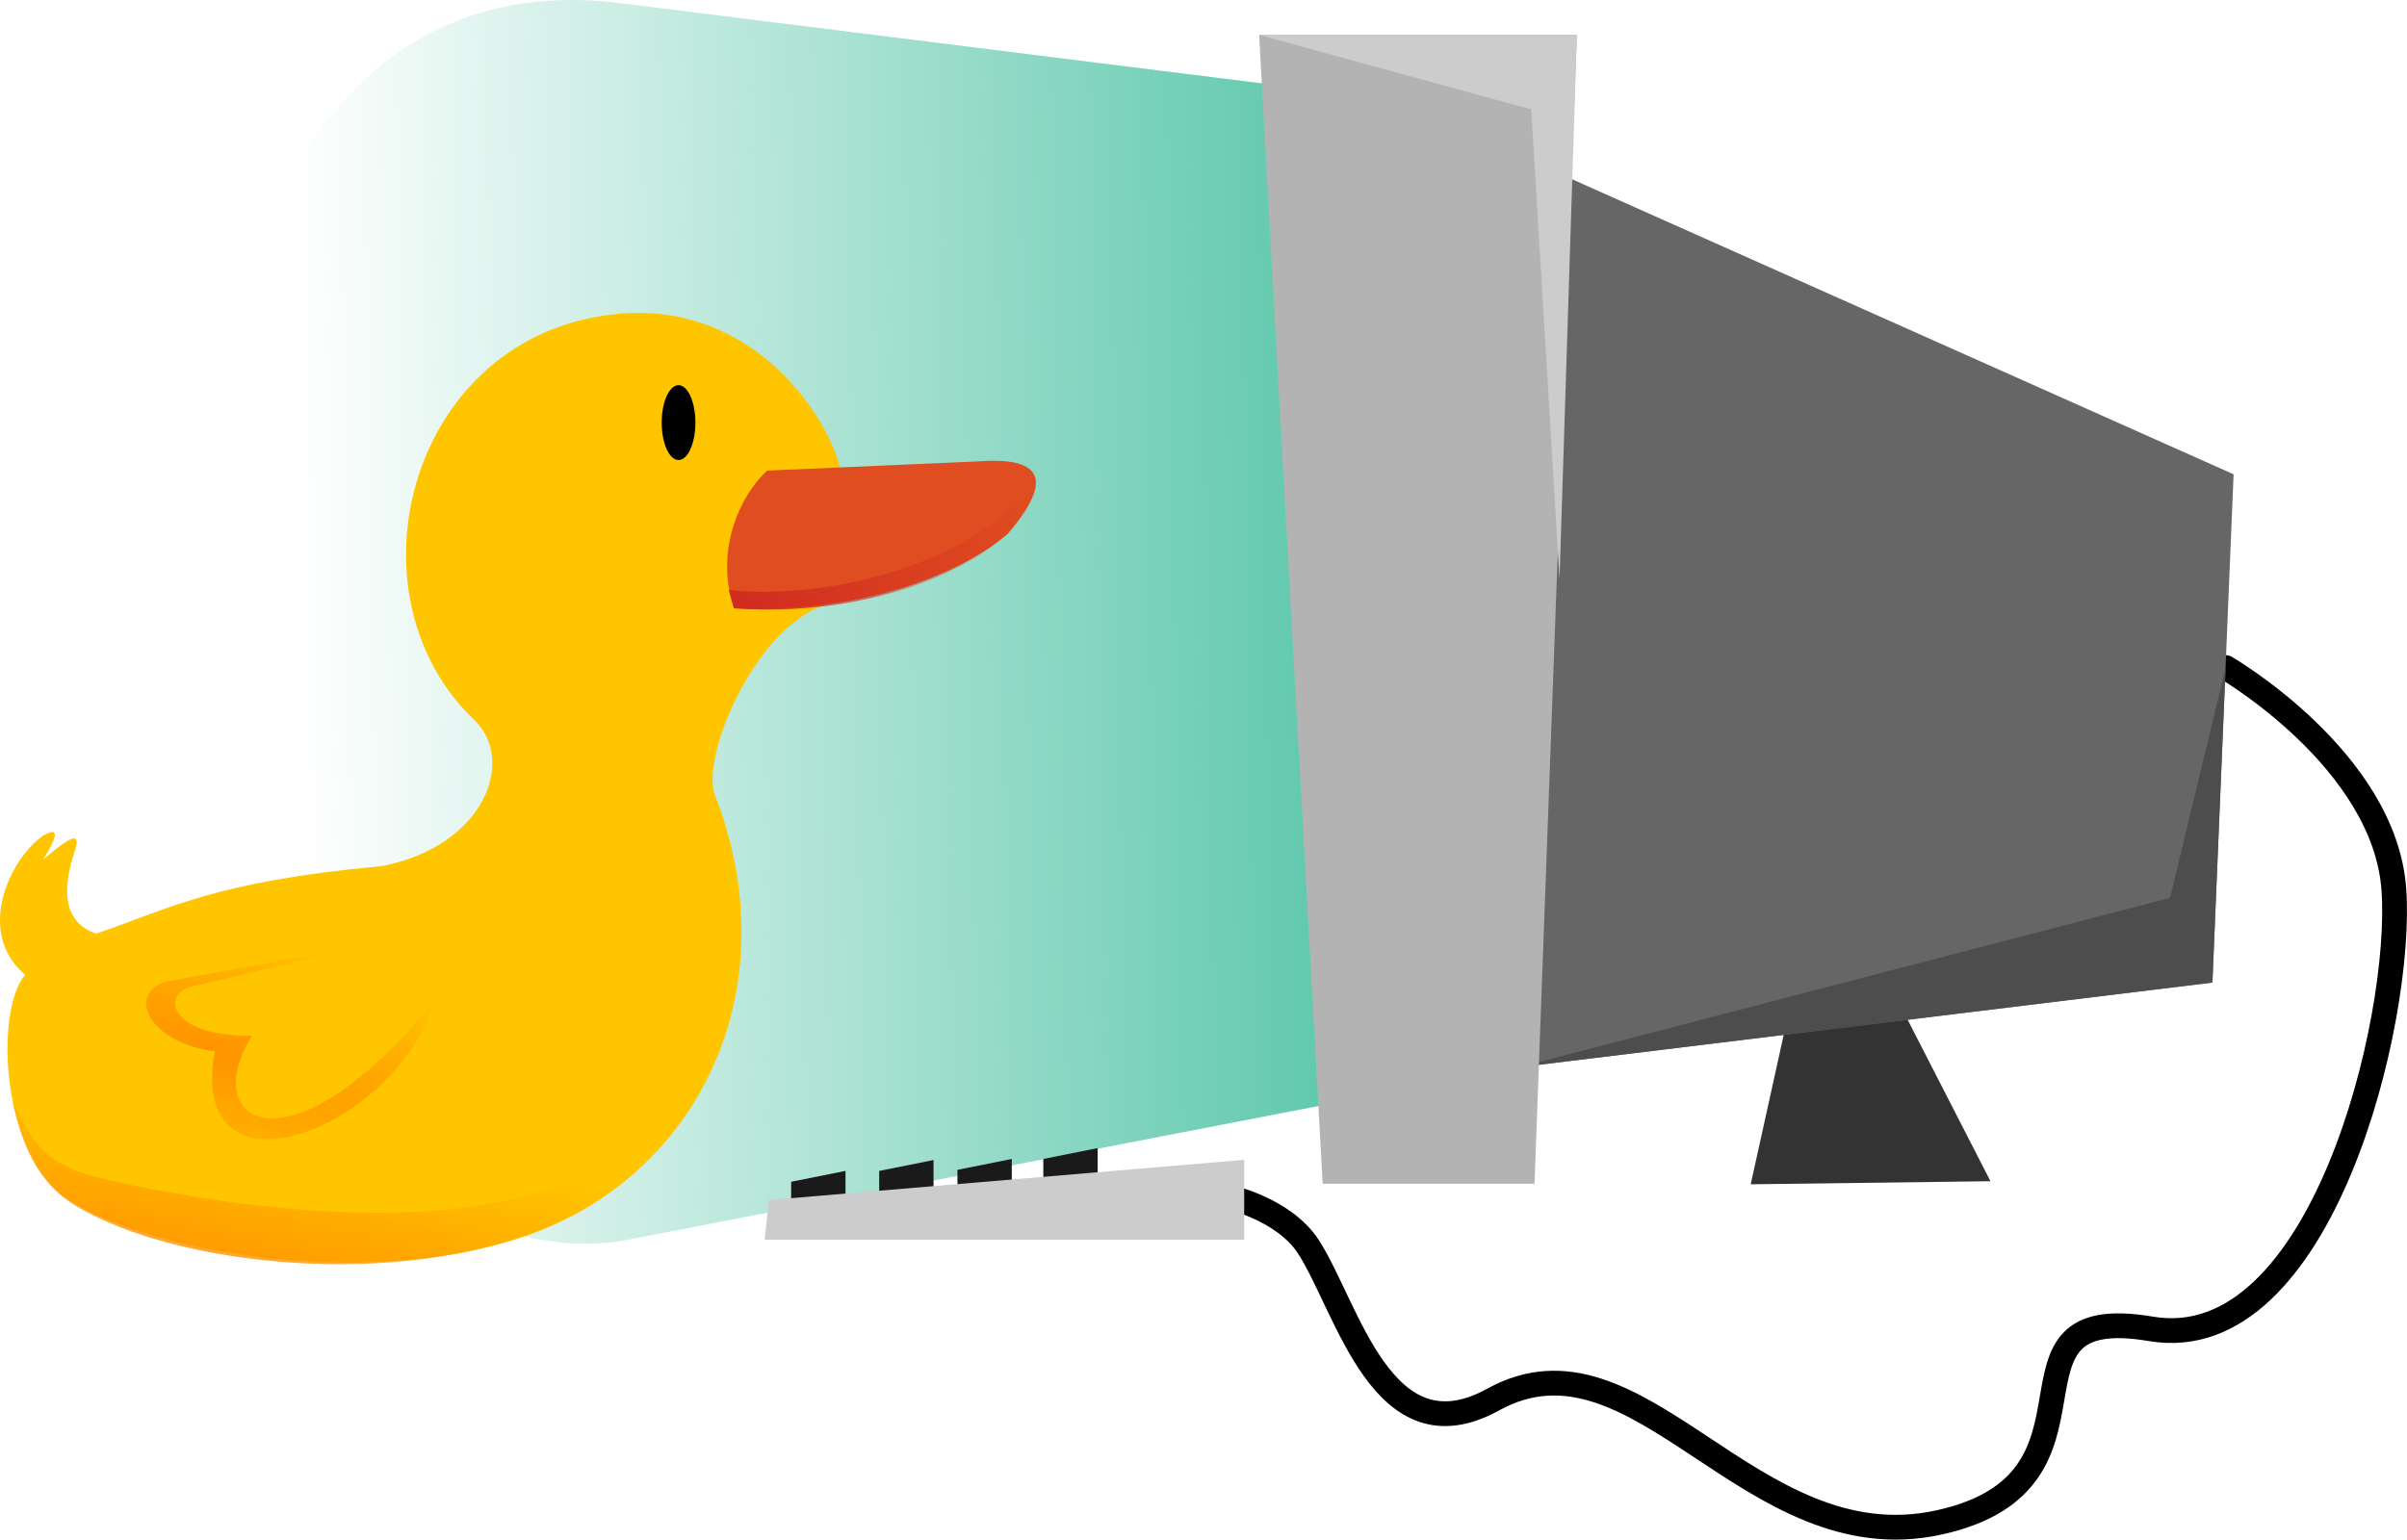 <?xml version="1.0" encoding="UTF-8" standalone="no"?>
<!-- Created with Inkscape (http://www.inkscape.org/) -->

<svg
   xmlns:dc="http://purl.org/dc/elements/1.1/"
   xmlns:cc="http://creativecommons.org/ns#"
   xmlns:rdf="http://www.w3.org/1999/02/22-rdf-syntax-ns#"
   xmlns:svg="http://www.w3.org/2000/svg"
   xmlns="http://www.w3.org/2000/svg"
   xmlns:xlink="http://www.w3.org/1999/xlink"
   xmlns:sodipodi="http://sodipodi.sourceforge.net/DTD/sodipodi-0.dtd"
   xmlns:inkscape="http://www.inkscape.org/namespaces/inkscape"
   width="242.946mm"
   height="155.444mm"
   viewBox="0 0 242.946 155.444"
   version="1.1"
   id="svg8"
   inkscape:version="0.92.3 (2405546, 2018-03-11)"
   sodipodi:docname="pato.svg">
  <defs
     id="defs2">
    <linearGradient
       inkscape:collect="always"
       id="linearGradient954">
      <stop
         style="stop-color:#00a87b;stop-opacity:1;"
         offset="0"
         id="stop950" />
      <stop
         style="stop-color:#00a87b;stop-opacity:0;"
         offset="1"
         id="stop952" />
    </linearGradient>
    <linearGradient
       inkscape:collect="always"
       id="linearGradient886">
      <stop
         style="stop-color:#d12c20;stop-opacity:1;"
         offset="0"
         id="stop882" />
      <stop
         style="stop-color:#d12c20;stop-opacity:0;"
         offset="1"
         id="stop884" />
    </linearGradient>
    <linearGradient
       inkscape:collect="always"
       id="linearGradient878">
      <stop
         style="stop-color:#ff9300;stop-opacity:1;"
         offset="0"
         id="stop874" />
      <stop
         style="stop-color:#ff9300;stop-opacity:0;"
         offset="1"
         id="stop876" />
    </linearGradient>
    <linearGradient
       id="linearGradient865"
       inkscape:collect="always">
      <stop
         id="stop869"
         offset="0"
         style="stop-color:#ff9300;stop-opacity:1;" />
      <stop
         id="stop871"
         offset="1"
         style="stop-color:#ff9300;stop-opacity:0;" />
    </linearGradient>
    <linearGradient
       inkscape:collect="always"
       xlink:href="#linearGradient865"
       id="linearGradient867"
       x1="57.074"
       y1="245.595"
       x2="60.665"
       y2="228.019"
       gradientUnits="userSpaceOnUse" />
    <radialGradient
       inkscape:collect="always"
       xlink:href="#linearGradient878"
       id="radialGradient880"
       cx="53.17"
       cy="221.649"
       fx="53.17"
       fy="221.649"
       r="14.571"
       gradientTransform="matrix(2.904,0.998,-0.311,0.905,-32.285,-32.52)"
       gradientUnits="userSpaceOnUse" />
    <linearGradient
       inkscape:collect="always"
       xlink:href="#linearGradient886"
       id="linearGradient888"
       x1="105.045"
       y1="170.461"
       x2="135.882"
       y2="164.33"
       gradientUnits="userSpaceOnUse" />
    <linearGradient
       inkscape:collect="always"
       xlink:href="#linearGradient954"
       id="linearGradient956"
       x1="238.699"
       y1="188.84"
       x2="73.316"
       y2="191.472"
       gradientUnits="userSpaceOnUse" />
  </defs>
  <sodipodi:namedview
     id="base"
     pagecolor="#ffffff"
     bordercolor="#666666"
     borderopacity="1.0"
     inkscape:pageopacity="0.0"
     inkscape:pageshadow="2"
     inkscape:zoom="0.58964286"
     inkscape:cx="399.1365"
     inkscape:cy="265.49017"
     inkscape:document-units="mm"
     inkscape:current-layer="layer1"
     showgrid="false"
     inkscape:window-width="1366"
     inkscape:window-height="713"
     inkscape:window-x="0"
     inkscape:window-y="27"
     inkscape:window-maximized="1"
     fit-margin-top="0"
     fit-margin-left="0"
     fit-margin-right="0"
     fit-margin-bottom="0" />
  <g
     inkscape:label="Camada 1"
     inkscape:groupmode="layer"
     id="layer1"
     transform="translate(-42.895,-127.772)">
    <g
       id="g61">
      <path
         sodipodi:nodetypes="ccccc"
         inkscape:connector-curvature="0"
         id="rect939"
         d="m 105.308,128.068 80.736,10.092 10.131,97.368 -90.868,17.594 c -49.583,6.582 -61.866,-132.598 0,-125.054 z"
         style="opacity:1;fill:url(#linearGradient956);fill-opacity:1;stroke:none;stroke-width:2.5;stroke-linecap:round;stroke-miterlimit:4;stroke-dasharray:none" />
      <path
         sodipodi:nodetypes="csszzzc"
         inkscape:connector-curvature="0"
         id="path935"
         d="m 167.049,248.664 c 0,0 5.479,1.223 7.923,5.012 3.956,6.136 7.448,21.575 18.635,15.4 14.75,-8.141 25.901,16.593 44.989,12.411 19.088,-4.182 4.187,-22.461 21.408,-19.547 17.221,2.914 25.455,-31.269 24.511,-44.368 -0.944,-13.099 -16.979,-22.401 -16.979,-22.401"
         style="fill:none;stroke:#000000;stroke-width:2.5;stroke-linecap:round;stroke-linejoin:miter;stroke-miterlimit:4;stroke-dasharray:none;stroke-opacity:1" />
      <path
         sodipodi:nodetypes="ccccc"
         inkscape:connector-curvature="0"
         id="rect914"
         d="m 224.873,223.454 6.516,-0.621 12.411,24.201 -24.201,0.31 z"
         style="opacity:1;fill:#333333;fill-opacity:1;stroke:none;stroke-width:2;stroke-miterlimit:4;stroke-dasharray:none" />
      <g
         transform="translate(11.408,12.725)"
         id="g933">
        <path
           style="fill:#ffc600;fill-opacity:1;stroke:none;stroke-width:0.265px;stroke-linecap:butt;stroke-linejoin:miter;stroke-opacity:1"
           d="m 69.926,202.506 c 10.451,-1.946 13.682,-10.698 9.449,-14.741 -12.719,-12.151 -7.176,-36.106 10.961,-40.443 18.138,-4.338 26.759,13.297 26.035,16.501 l -1.71,12.313 c -7.186,2.546 -12.363,15.346 -11.049,19.078 7.751,19.856 -1.813,38.831 -19.323,44.712 -17.51,5.88 -40.25,0.635 -46.491,-4.158 -6.241,-4.793 -6.795,-18.735 -3.78,-22.301 -5.029,-4.274 -1.573,-11.701 1.825,-14.052 2.66,-1.565 -0.027,2.441 -0.027,2.441 3.326,-2.853 3.855,-2.67 3.135,-0.641 -1.436,4.519 -0.591,7.138 2.249,8.094 7.346,-2.491 11.889,-5.262 28.726,-6.804 z"
           id="path826"
           inkscape:connector-curvature="0"
           sodipodi:nodetypes="cszccczzcccccc" />
        <path
           style="fill:#e04d20;fill-opacity:1;stroke:none;stroke-width:0.265px;stroke-linecap:butt;stroke-linejoin:miter;stroke-opacity:1"
           d="m 108.912,162.563 21.382,-0.935 c 7.773,-0.565 6.525,3.083 2.909,7.311 -5.063,4.367 -15.322,8.076 -27.631,7.523 -1.988,-5.896 0.653,-11.433 3.341,-13.898 z"
           id="path828"
           inkscape:connector-curvature="0"
           sodipodi:nodetypes="ccccc" />
        <path
           style="fill:url(#radialGradient880);fill-opacity:1;stroke:none;stroke-width:0.265px;stroke-linecap:butt;stroke-linejoin:miter;stroke-opacity:1"
           d="m 68.822,210.405 -17.506,4.143 c -3.586,0.416 -3.278,5.143 5.613,5.078 -5.558,8.762 3.698,14.643 18.442,-3.608 -3.787,13.165 -25.121,21.149 -22.2,5.171 -6.38,-0.743 -9.143,-5.672 -4.928,-7.042 l 20.58,-3.742"
           id="path834"
           inkscape:connector-curvature="0"
           sodipodi:nodetypes="ccccccc" />
        <path
           style="opacity:1;fill:url(#linearGradient867);fill-opacity:1;stroke:none;stroke-width:0.265px;stroke-linecap:butt;stroke-linejoin:miter;stroke-opacity:1"
           d="m 32.695,226.129 c 0.925,4.015 2.271,8.22 6.592,10.763 10.248,6.03 32.549,8.403 47.524,1.989 13.029,-5.58 19.818,-18.04 19.589,-32.029 -0.655,13.822 -11.78,25.332 -19.602,28.17 -12.869,4.669 -33.14,1.754 -44.72,-0.918 -6.026,-1.391 -7.138,-3.428 -9.383,-7.975 z"
           id="path836"
           inkscape:connector-curvature="0"
           sodipodi:nodetypes="csscssc" />
        <ellipse
           style="opacity:1;fill:#000000;fill-opacity:1;stroke:none;stroke-width:2;stroke-miterlimit:4;stroke-dasharray:none"
           id="path838"
           cx="99.975"
           cy="157.716"
           rx="1.701"
           ry="3.78" />
        <path
           style="fill:url(#linearGradient888);fill-opacity:1;stroke:none;stroke-width:0.265px;stroke-linecap:butt;stroke-linejoin:miter;stroke-opacity:1"
           d="m 105.045,174.591 c 4.719,0.7 20.767,0.173 30.837,-10.26 -0.35,5.886 -14.184,13.341 -30.311,12.131 z"
           id="path840"
           inkscape:connector-curvature="0"
           sodipodi:nodetypes="cccc" />
      </g>
      <path
         sodipodi:nodetypes="ccccc"
         inkscape:connector-curvature="0"
         id="rect892"
         d="m 198.849,144.656 69.49,31.003 -2.138,51.316 -70.025,8.553 z"
         style="opacity:1;fill:#666666;fill-opacity:1;stroke:none;stroke-width:2;stroke-miterlimit:4;stroke-dasharray:none" />
      <path
         inkscape:connector-curvature="0"
         id="path898"
         d="m 196.176,235.528 70.025,-8.553 1.336,-31.805 -5.613,23.252 z"
         style="fill:#4d4d4d;stroke:none;stroke-width:0.265px;stroke-linecap:butt;stroke-linejoin:miter;stroke-opacity:1" />
      <path
         sodipodi:nodetypes="ccccc"
         inkscape:connector-curvature="0"
         id="rect890"
         d="m 169.983,131.293 h 32.072 l -4.276,115.995 H 176.398 Z"
         style="opacity:1;fill:#b3b3b3;fill-opacity:1;stroke:none;stroke-width:2;stroke-miterlimit:4;stroke-dasharray:none" />
      <path
         inkscape:connector-curvature="0"
         id="path900"
         d="m 169.983,131.293 h 32.072 l -1.751,54.914 -2.852,-47.389 -27.47,-7.525"
         style="fill:#cccccc;stroke:none;stroke-width:0.265px;stroke-linecap:butt;stroke-linejoin:miter;stroke-opacity:1" />
      <path
         sodipodi:nodetypes="ccccc"
         inkscape:connector-curvature="0"
         id="rect905"
         d="m 122.75,247.088 5.485,-1.097 v 4.278 h -5.485 z"
         style="opacity:1;fill:#1a1a1a;fill-opacity:1;stroke:none;stroke-width:2.294;stroke-miterlimit:4;stroke-dasharray:none" />
      <path
         style="opacity:1;fill:#1a1a1a;fill-opacity:1;stroke:none;stroke-width:2.294;stroke-miterlimit:4;stroke-dasharray:none"
         d="m 131.635,245.991 5.485,-1.097 v 4.278 h -5.485 z"
         id="path908"
         inkscape:connector-curvature="0"
         sodipodi:nodetypes="ccccc" />
      <path
         sodipodi:nodetypes="ccccc"
         inkscape:connector-curvature="0"
         id="path910"
         d="m 139.534,245.882 5.485,-1.097 v 4.278 h -5.485 z"
         style="opacity:1;fill:#1a1a1a;fill-opacity:1;stroke:none;stroke-width:2.294;stroke-miterlimit:4;stroke-dasharray:none" />
      <path
         style="opacity:1;fill:#1a1a1a;fill-opacity:1;stroke:none;stroke-width:2.294;stroke-miterlimit:4;stroke-dasharray:none"
         d="m 148.2,244.785 5.485,-1.097 v 4.278 h -5.485 z"
         id="path912"
         inkscape:connector-curvature="0"
         sodipodi:nodetypes="ccccc" />
      <path
         sodipodi:nodetypes="ccccc"
         inkscape:connector-curvature="0"
         id="rect902"
         d="m 120.512,248.934 47.963,-4.059 v 8.067 h -48.402 z"
         style="opacity:1;fill:#cccccc;fill-opacity:1;stroke:none;stroke-width:2;stroke-miterlimit:4;stroke-dasharray:none" />
    </g>
  </g>
</svg>
